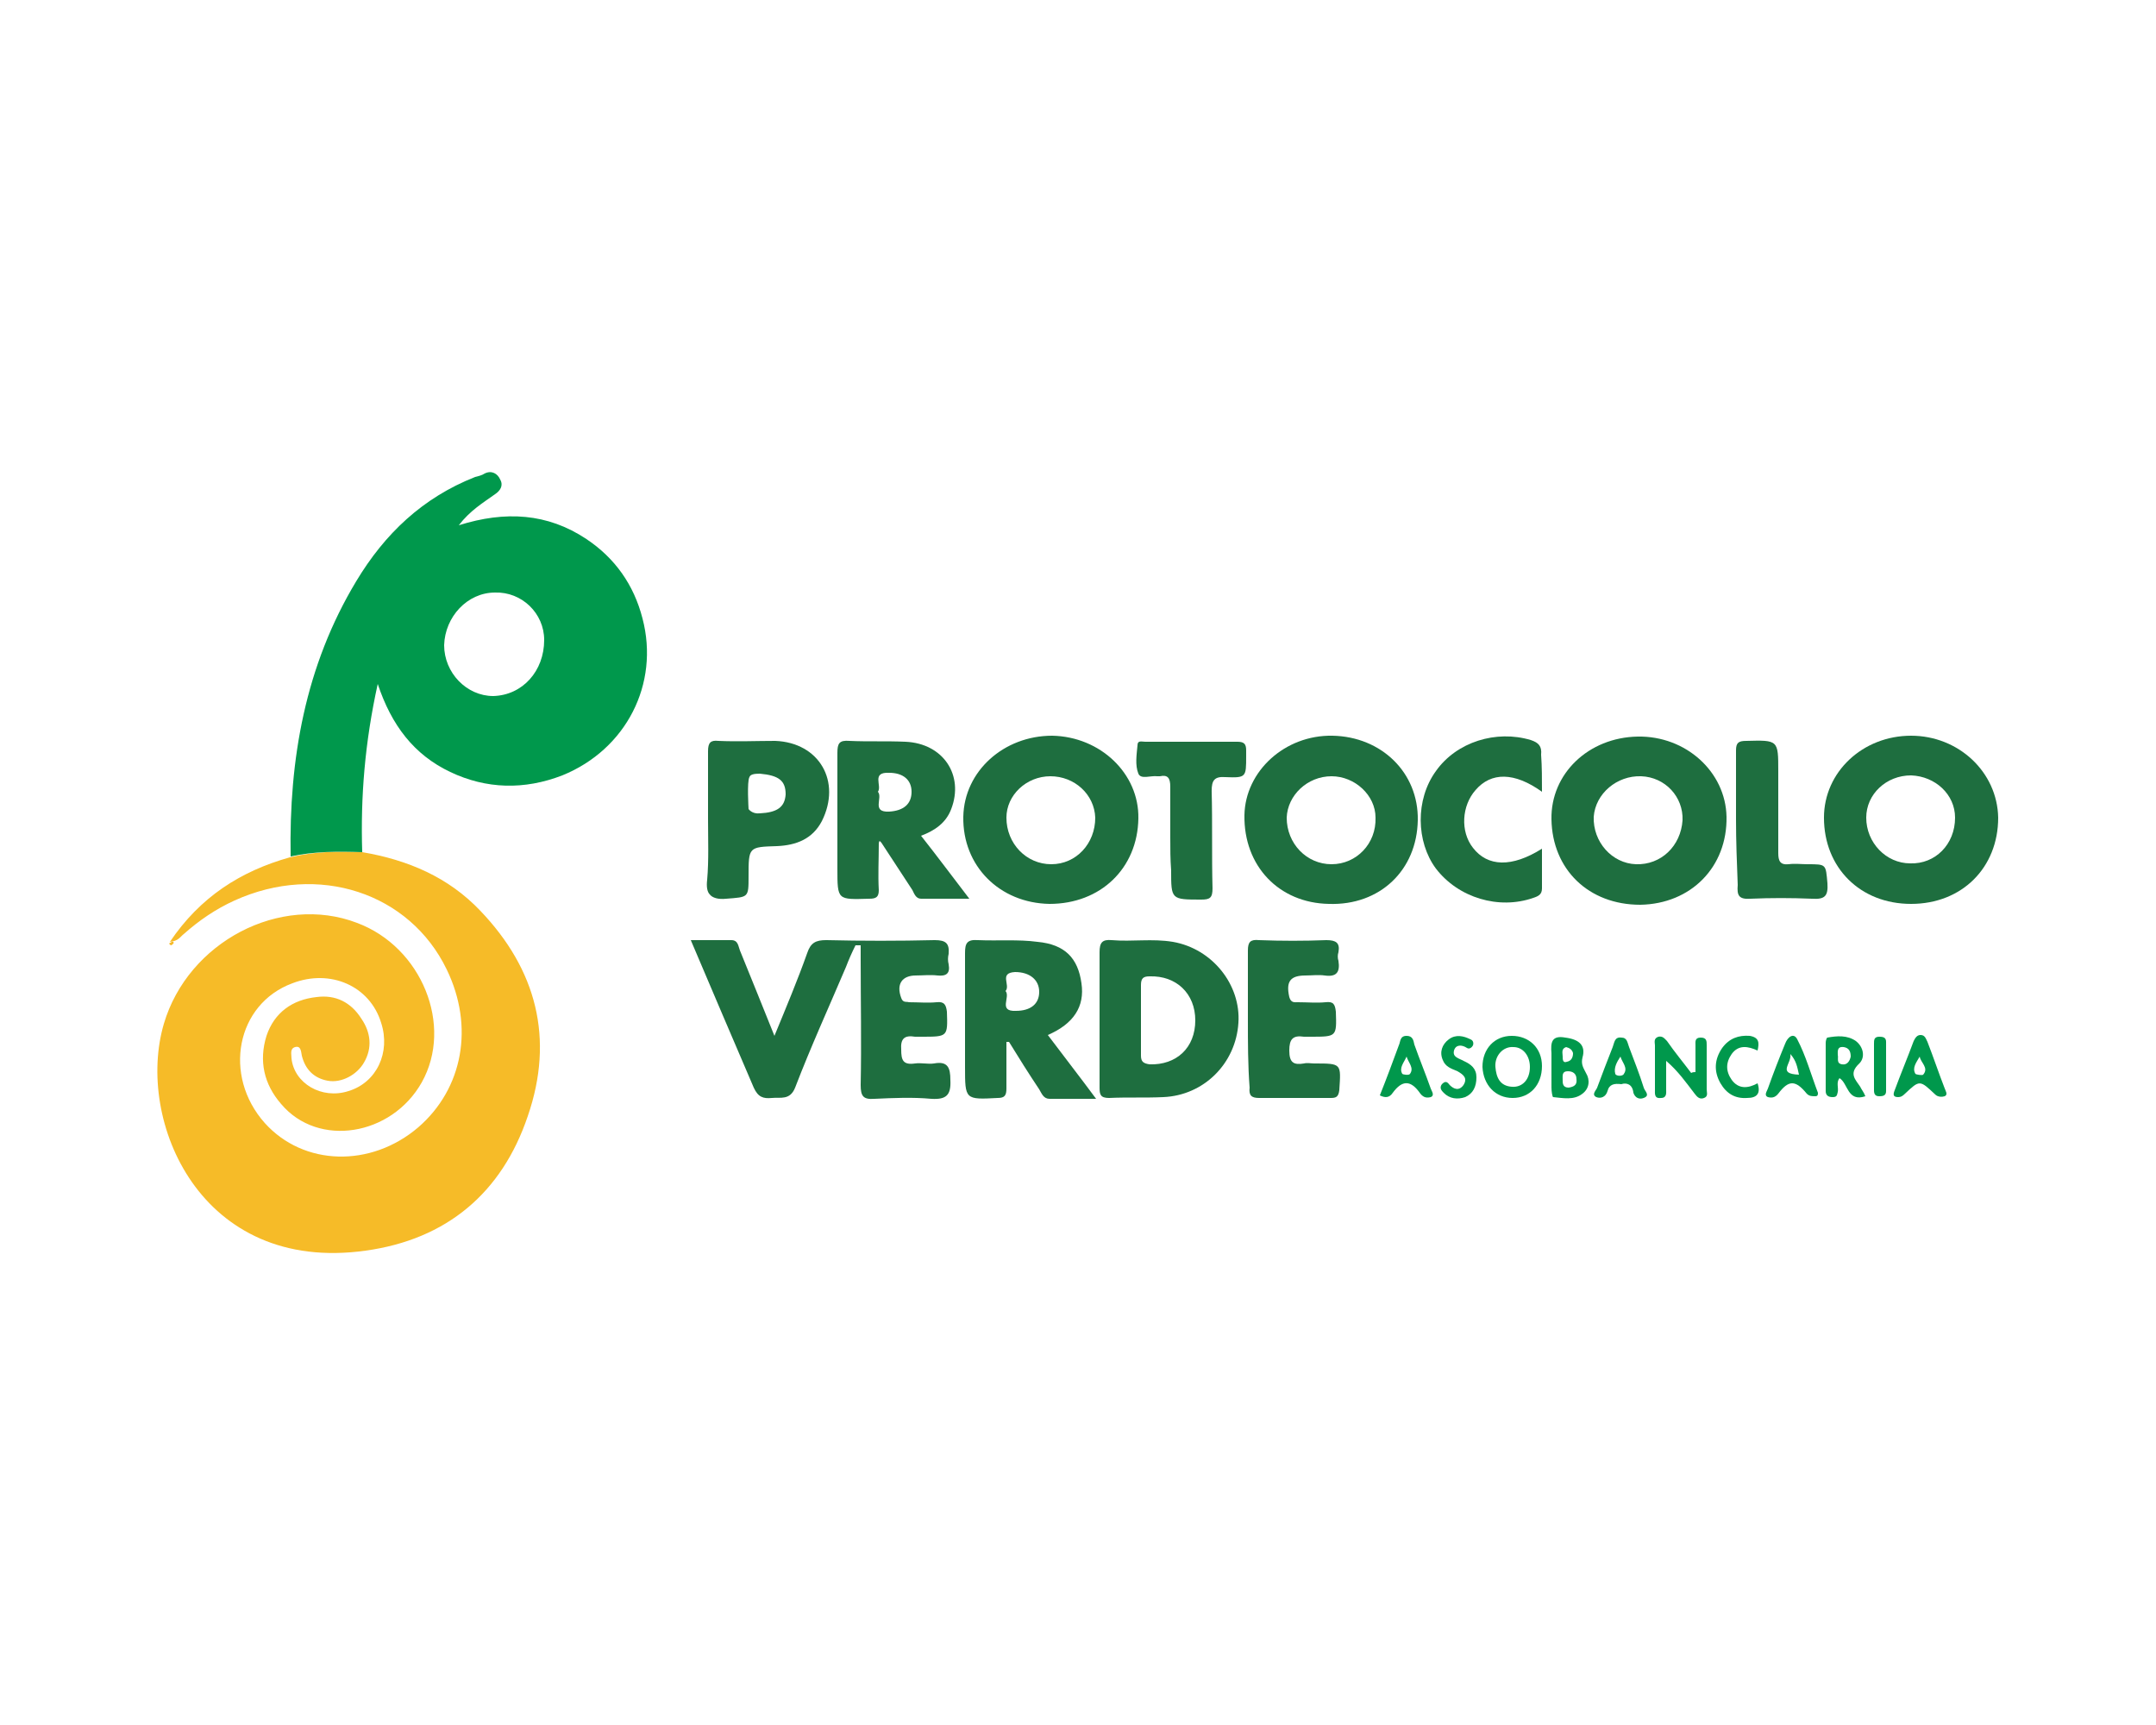 <?xml version="1.0" encoding="utf-8"?>
<!-- Generator: Adobe Illustrator 16.0.0, SVG Export Plug-In . SVG Version: 6.00 Build 0)  -->
<!DOCTYPE svg PUBLIC "-//W3C//DTD SVG 1.1//EN" "http://www.w3.org/Graphics/SVG/1.1/DTD/svg11.dtd">
<svg version="1.1" id="Capa_1" xmlns="http://www.w3.org/2000/svg" xmlns:xlink="http://www.w3.org/1999/xlink" x="0px" y="0px"
	 width="250px" height="200px" viewBox="0 0 250 200" enable-background="new 0 0 250 200" xml:space="preserve">
<rect fill="#FFFFFF" width="250" height="200"/>
<g>
	<path fill="#F6BB28" d="M42,98.8c5.3,0.9,10,2.9,13.7,6.8c6.5,6.801,8.6,14.801,5.5,23.801c-3,8.899-9.4,14.3-18.8,15.6
		c-19.2,2.7-26.7-15.1-23.4-26.3c2.8-9.5,13.5-15.101,22.4-11.7c7.5,2.8,11.2,11.9,7.5,18.5c-3.5,6.2-12,7.6-16.3,2.5
		c-2-2.3-2.6-5-1.7-7.9c0.9-2.699,3-4.199,5.8-4.5c2.2-0.3,4,0.601,5.2,2.5c1.1,1.601,1.3,3.4,0.3,5.101
		c-0.8,1.399-2.6,2.399-4.2,2.1s-2.6-1.3-3-2.899c-0.1-0.5-0.1-1.2-0.8-1c-0.6,0.199-0.4,0.8-0.4,1.3c0.3,2.899,3.5,4.8,6.6,3.8
		c3.3-1,4.9-4.5,3.8-7.9c-1.3-4.3-5.9-6.3-10.3-4.6c-6.5,2.4-8.1,10.7-3.2,16.2c4.5,5,12.3,5.2,17.8,0.5c5.2-4.5,6.5-11.7,3.3-18.3
		c-4.3-8.9-14.9-12.4-24.6-8c-2.2,1-4.1,2.3-5.9,3.899c-0.4,0.3-0.6,0.8-1.6,0.9c3.5-5.2,8.2-8.2,13.9-9.8
		C36.5,98.7,39.2,98.7,42,98.8z"/>
	<path fill="#00984C" d="M42,98.8c-2.8-0.1-5.6-0.1-8.3,0.5c-0.2-11.3,1.7-22.1,7.6-31.9c3.3-5.5,7.7-9.7,13.8-12.1
		c0.4-0.1,0.8-0.2,1.1-0.4c0.8-0.4,1.5,0,1.8,0.7c0.4,0.7,0,1.3-0.6,1.7c-1.4,1-2.9,1.9-4.2,3.6c5.4-1.7,10.3-1.4,14.8,1.6
		c3.3,2.2,5.5,5.3,6.5,9.2c2,7.6-1.9,15.2-9.3,18.2c-4.4,1.7-8.8,1.6-13-0.4c-4.2-2-6.8-5.4-8.4-10.2C42.3,86.1,41.8,92.4,42,98.8z
		 M63.1,74.2c0-3.1-2.6-5.6-5.7-5.5c-3.2,0-5.8,2.8-5.9,6.1c0,3.2,2.6,5.9,5.7,5.9C60.6,80.6,63.1,77.8,63.1,74.2z"/>
	<path fill="#1E6E3F" d="M99.2,109.6c-0.4,0.801-0.8,1.7-1.1,2.5c-2,4.7-4.1,9.301-5.9,14c-0.6,1.5-1.7,1.101-2.7,1.2
		c-1,0.101-1.6-0.1-2.1-1.2c-2.4-5.6-4.8-11.199-7.3-17.1c1.7,0,3.2,0,4.7,0c0.8,0,0.8,0.7,1,1.2c1.3,3.2,2.6,6.399,4,9.899
		c1.4-3.399,2.7-6.5,3.8-9.6c0.4-1.2,1-1.5,2.2-1.5c4.2,0.1,8.4,0.1,12.6,0c1.3,0,1.7,0.4,1.6,1.6c-0.1,0.4-0.1,0.801,0,1.2
		c0.2,1.101-0.3,1.4-1.3,1.3c-0.8-0.1-1.7,0-2.5,0c-1.6,0-2.3,1-1.7,2.601c0.2,0.6,0.6,0.399,0.9,0.5c1.1,0,2.2,0.1,3.2,0
		c0.9-0.101,1.1,0.3,1.2,1.1c0.1,2.9,0.1,2.9-2.9,2.9c-0.3,0-0.6,0-0.8,0c-1.2-0.2-1.7,0.2-1.6,1.5c0,1.2,0.2,1.8,1.6,1.6
		c0.7-0.1,1.5,0.101,2.2,0c1.6-0.3,1.9,0.5,1.9,1.9c0.1,1.8-0.5,2.3-2.2,2.2c-2.2-0.2-4.4-0.101-6.6,0c-1.3,0.1-1.6-0.301-1.6-1.601
		c0.1-4.899,0-9.7,0-14.6c0-0.5,0-1.101,0-1.601C99.5,109.6,99.3,109.6,99.2,109.6z"/>
	<path fill="#1E6E3F" d="M132,94.9c-0.1,5.8-4.4,9.9-10.3,9.9c-5.8-0.1-10.1-4.4-10-10.1c0.1-5.3,4.7-9.4,10.3-9.4
		C127.6,85.4,132.1,89.7,132,94.9z M121.8,90c-2.8,0-5.1,2.2-5.1,4.8c0,3,2.3,5.4,5.2,5.4s5.1-2.4,5.1-5.4
		C126.9,92.1,124.6,90,121.8,90z"/>
	<path fill="#1E6E3F" d="M231.7,94.8c0,5.8-4.2,10-10.101,10c-5.899,0-10.1-4.2-10.1-10c0-5.3,4.5-9.5,10.1-9.5
		C227.1,85.3,231.6,89.5,231.7,94.8z M226.7,94.8c0-2.7-2.3-4.8-5.101-4.9c-2.899,0-5.199,2.2-5.199,4.9c0,2.9,2.3,5.3,5.1,5.3
		C224.4,100.2,226.7,97.9,226.7,94.8z"/>
	<path fill="#1E6E3F" d="M164.4,95.1c-0.101,5.8-4.4,9.9-10.301,9.7c-5.8-0.1-9.899-4.4-9.8-10.3c0.101-5.1,4.7-9.3,10.2-9.2
		C160.2,85.4,164.5,89.6,164.4,95.1z M154.4,90c-2.801,0-5.101,2.2-5.2,4.8c0,3,2.3,5.4,5.2,5.4c2.899,0,5.199-2.4,5.1-5.4
		C159.5,92.2,157.1,90,154.4,90z"/>
	<path fill="#1E6E3F" d="M179.9,95c-0.101-5.3,4.3-9.5,10-9.6c5.6-0.1,10.199,4.1,10.3,9.3c0.1,5.8-4.101,10.1-10,10.2
		C184.2,104.9,180,100.8,179.9,95z M195.1,95.1c0.101-2.7-2-5-4.8-5.1s-5.3,2-5.5,4.7c-0.1,2.9,2.101,5.4,4.9,5.5
		C192.6,100.3,194.9,98.1,195.1,95.1z"/>
	<path fill="#1E6E3F" d="M127.5,118c0-2.5,0-5.1,0-7.6c0-1.101,0.3-1.5,1.4-1.4c2.399,0.2,4.699-0.2,7.1,0.2
		c4.6,0.8,7.9,5,7.6,9.399c-0.3,4.7-4,8.4-8.699,8.601c-2.101,0.1-4.2,0-6.301,0.1c-1,0-1.1-0.399-1.1-1.2
		C127.5,123.4,127.5,120.7,127.5,118z M132.3,118.3c0,1.4,0,2.7,0,4.101c0,0.699,0.3,0.899,1,1c3.101,0.1,5.3-1.9,5.3-5.101
		c0-3.1-2.199-5.2-5.3-5.1c-0.7,0-1,0.2-1,1C132.3,115.4,132.3,116.9,132.3,118.3z"/>
	<path fill="#1E6E3F" d="M101.9,97.9c0,1.8-0.1,3.5,0,5.3c0,0.8-0.3,1-1.1,1c-3.7,0.1-3.7,0.2-3.7-3.5c0-4.5,0-8.9,0-13.4
		c0-1.1,0.2-1.5,1.4-1.4c2.1,0.1,4.3,0,6.5,0.1c4.4,0.2,6.8,3.9,5.3,7.8c-0.6,1.6-1.9,2.5-3.5,3.1c1.9,2.4,3.6,4.7,5.6,7.3
		c-2,0-3.8,0-5.6,0c-0.6,0-0.8-0.601-1-1c-1.2-1.8-2.4-3.7-3.6-5.5c-0.1-0.1-0.1-0.1-0.2-0.2C101.9,97.6,101.9,97.8,101.9,97.9z
		 M101.8,91.8c0.6,0.7-0.8,2.4,1.3,2.3c1.7-0.1,2.6-0.9,2.6-2.3c0-1.4-1-2.2-2.6-2.2C101,89.5,102.3,91.1,101.8,91.8z"/>
	<path fill="#1E6E3F" d="M116.7,120.8c0,1.8,0,3.601,0,5.4c0,0.8-0.2,1.1-1,1.1c-3.8,0.2-3.8,0.2-3.8-3.6c0-4.4,0-8.8,0-13.2
		c0-1.1,0.2-1.6,1.5-1.5c2.3,0.1,4.7-0.1,6.9,0.2c3.2,0.3,4.7,1.899,5.1,4.8c0.4,2.7-0.9,4.7-3.9,6c1.8,2.4,3.6,4.7,5.6,7.4
		c-2,0-3.7,0-5.399,0c-0.7,0-0.9-0.601-1.2-1.101c-1.2-1.8-2.4-3.7-3.5-5.5C116.9,120.8,116.8,120.8,116.7,120.8z M116.6,114.9
		c0.6,0.699-0.9,2.399,1.2,2.3c1.7,0,2.7-0.8,2.7-2.2s-1.1-2.3-2.8-2.3C115.8,112.8,117.2,114.2,116.6,114.9z"/>
	<path fill="#1E6E3F" d="M82.1,94.9c0-2.6,0-5.2,0-7.8c0-1,0.3-1.3,1.2-1.2c2.2,0.1,4.4,0,6.6,0c5.1,0.2,7.7,4.7,5.4,9.3
		c-1.1,2.1-3,2.8-5.2,2.9c-3.3,0.1-3.3,0.1-3.3,3.5c0,2.5,0,2.4-2.6,2.601c-0.9,0.1-1.6-0.101-1.9-0.5c-0.3-0.3-0.4-0.9-0.3-1.7
		C82.2,99.7,82.1,97.3,82.1,94.9z M86.8,93.8c0,0,0.4,0.6,1.3,0.5c2-0.1,2.9-0.7,3-2.2c0-1.6-0.8-2.2-3-2.4c-0.7,0-1.1,0.1-1.2,0.4
		C86.6,90.6,86.8,93.8,86.8,93.8z"/>
	<path fill="#1E6E3F" d="M144.7,118.2c0-2.7,0-5.3,0-8c0-1,0.3-1.3,1.3-1.2c2.6,0.1,5.2,0.1,7.8,0c1.101,0,1.601,0.3,1.4,1.4
		c-0.101,0.3-0.101,0.699,0,1c0.2,1.3-0.2,1.899-1.601,1.699c-0.699-0.1-1.5,0-2.199,0c-1.801,0-2.301,0.7-1.9,2.5
		c0.2,0.7,0.6,0.601,1,0.601c1.1,0,2.2,0.1,3.2,0c0.899-0.101,1.1,0.2,1.2,1.1c0.1,2.9,0.1,2.9-2.9,2.9c-0.3,0-0.6,0-0.8,0
		c-1.3-0.2-1.7,0.3-1.7,1.6c0,1.4,0.5,1.7,1.7,1.5c0.399-0.1,0.8,0,1.2,0c3.199,0,3.1,0,2.899,3.101c-0.1,0.8-0.399,0.899-1,0.899
		c-2.8,0-5.5,0-8.3,0c-0.9,0-1.2-0.3-1.1-1.2C144.7,123.5,144.7,120.9,144.7,118.2z"/>
	<path fill="#1E6E3F" d="M178.8,91.8c-3.2-2.3-5.899-2.3-7.7-0.2c-1.6,1.8-1.8,4.8-0.3,6.7c1.7,2.2,4.5,2.3,8,0.1c0,1.6,0,3.1,0,4.6
		c0,0.7-0.399,0.9-1,1.1c-4,1.4-8.7,0-11.3-3.399c-2.3-3.1-2.4-8,0-11.3c2.4-3.4,7-4.8,11-3.6c0.9,0.3,1.3,0.7,1.2,1.7
		C178.8,88.9,178.8,90.3,178.8,91.8z"/>
	<path fill="#1E6E3F" d="M135.7,97.1c0-2,0-4,0-5.9c0-1-0.3-1.4-1.2-1.2c-0.1,0-0.2,0-0.3,0c-0.8-0.1-1.9,0.4-2.2-0.3
		c-0.4-1-0.2-2.2-0.1-3.3c0-0.6,0.5-0.4,0.899-0.4c3.601,0,7.101,0,10.7,0c0.8,0,1,0.3,1,1c0,0.2,0,0.5,0,0.7c0,2.4,0,2.5-2.4,2.4
		c-1.3-0.1-1.6,0.4-1.6,1.6c0.1,3.8,0,7.6,0.1,11.3c0,1.1-0.3,1.3-1.3,1.3c-3.5,0-3.5,0-3.5-3.399C135.7,99.6,135.7,98.4,135.7,97.1
		z"/>
	<path fill="#1E6E3F" d="M201.3,95c0-2.7,0-5.3,0-8c0-0.9,0.3-1.1,1.2-1.1c3.7-0.1,3.7-0.1,3.7,3.5c0,3.2,0,6.3,0,9.5
		c0,0.9,0.2,1.4,1.2,1.3c0.699-0.1,1.5,0,2.199,0c2.2,0,2.101,0,2.301,2.2c0.1,1.5-0.301,1.899-1.801,1.8
		c-2.399-0.101-4.8-0.101-7.1,0c-1.4,0.1-1.6-0.4-1.5-1.601C201.4,100.1,201.3,97.5,201.3,95z"/>
	<path fill="#00984C" d="M196.6,124.3c0-1,0-2.1,0-3.1c0-0.4-0.1-0.9,0.601-0.9s0.7,0.4,0.7,0.9c0,1.7,0,3.399,0,5.1
		c0,0.4,0.199,0.8-0.301,1s-0.8-0.1-1.1-0.5c-1-1.3-1.9-2.6-3.3-3.8c0,1.1,0,2.2,0,3.3c0,0.4,0.1,1-0.601,1
		c-0.8,0.101-0.699-0.5-0.699-1c0-1.7,0-3.399,0-5.1c0-0.3-0.2-0.8,0.399-1c0.5-0.101,0.7,0.2,1,0.5c0.9,1.3,1.9,2.5,2.8,3.7
		C196.3,124.3,196.4,124.3,196.6,124.3z"/>
	<path fill="#00984C" d="M175.4,127.3c-2,0-3.4-1.5-3.5-3.6c0-2.101,1.399-3.601,3.399-3.601s3.5,1.4,3.5,3.5
		C178.8,125.8,177.4,127.3,175.4,127.3z M177.4,123.7c0-1.3-0.801-2.3-1.9-2.3c-1.2-0.101-2.2,1-2.1,2.3c0.1,1.2,0.5,2.2,1.899,2.3
		C176.5,126.1,177.4,125.2,177.4,123.7z"/>
	<path fill="#00984C" d="M179.9,123.6c0-0.5,0-1,0-1.5c-0.101-1.199,0-2.1,1.6-1.8c1.6,0.2,2.4,0.9,2,2.3
		c-0.2,0.801,0.1,1.2,0.4,1.801c0.5,0.8,0.399,1.8-0.4,2.399c-1,0.8-2.3,0.5-3.4,0.4c-0.1,0-0.199-0.7-0.199-1.101
		C179.9,125.1,179.9,124.4,179.9,123.6z M181.9,126.1c0.6-0.1,1-0.3,0.899-1c0-0.6-0.399-0.899-1-0.899c-0.7,0-0.6,0.5-0.6,1
		C181.2,125.6,181.2,126.1,181.9,126.1z M181.6,121.4c-0.6,0.199-0.399,0.699-0.399,1.1c0,0.3,0,0.8,0.5,0.6c0.5-0.1,0.7-0.5,0.7-1
		C182.3,121.7,182,121.5,181.6,121.4z"/>
	<path fill="#00984C" d="M216.3,127.1c-2.1,0.7-2-1.5-3-2.1c-0.399,0.5-0.1,1.1-0.2,1.6c-0.1,0.4-0.1,0.601-0.6,0.601
		s-0.8-0.2-0.8-0.7c0-1.9,0-3.7,0-5.6c0-0.2,0.1-0.601,0.2-0.601c1.1-0.2,2.3-0.3,3.3,0.4c0.899,0.7,1.1,1.899,0.399,2.6
		c-1.3,1.2-0.399,1.9,0.101,2.7C215.9,126.4,216.1,126.6,216.3,127.1z M213.1,122.3c0.101,0.4-0.199,1,0.5,1.101
		c0.601,0.1,0.9-0.4,1-0.9c0-0.6-0.199-1-0.8-1.1C213,121.3,213.1,121.9,213.1,122.3z"/>
	<path fill="#00984C" d="M220.1,127.2c-0.6,0-0.6-0.3-0.399-0.8c0.7-1.9,1.5-3.801,2.2-5.7c0.199-0.4,0.399-0.7,0.8-0.7
		c0.5,0,0.6,0.4,0.8,0.8c0.7,1.8,1.3,3.601,2,5.4c0.1,0.3,0.4,0.7,0,0.899c-0.3,0.101-0.8,0.101-1.1-0.199
		c-1.801-1.7-1.801-1.7-3.5-0.101C220.6,127.1,220.4,127.2,220.1,127.2z M222.6,122.5c-0.399,0.7-0.899,1.3-0.5,2
		c0.101,0.1,0.801,0.2,0.9,0.1C223.7,123.8,222.7,123.2,222.6,122.5z"/>
	<path fill="#00984C" d="M188,125.7c-0.8-0.101-1.4,0-1.6,0.8c-0.2,0.7-0.801,0.9-1.301,0.7c-0.6-0.3,0-0.8,0.101-1.101
		c0.6-1.6,1.2-3.199,1.8-4.699c0.2-0.5,0.2-1.2,1-1.101c0.7,0,0.7,0.601,0.9,1.101c0.6,1.6,1.199,3.1,1.699,4.699
		c0.101,0.4,0.801,0.9,0,1.2c-0.5,0.2-1,0-1.199-0.6C189.3,125.7,188.6,125.5,188,125.7z M187.9,122.5c-0.4,0.6-0.801,1.3-0.601,2
		c0.101,0.3,0.9,0.3,1,0C188.8,123.8,188.1,123.2,187.9,122.5z"/>
	<path fill="#00984C" d="M210.8,126.7c0,0.2,0,0.399-0.3,0.399c-0.4,0-0.7,0-1-0.3c-1.3-1.6-2.1-1.6-3.3,0c-0.4,0.5-0.8,0.5-1.2,0.4
		c-0.5-0.2-0.1-0.7,0-1c0.6-1.7,1.3-3.5,2-5.2c0.3-0.8,1-1.3,1.4-0.5C209.4,122.4,210,124.6,210.8,126.7z M208.6,124.6
		c-0.199-0.899-0.3-1.6-1-2.399C207.8,123.3,206,124.5,208.6,124.6z"/>
	<path fill="#00984C" d="M160,127c0.8-2,1.5-3.9,2.2-5.8c0.2-0.4,0.1-1.101,0.899-1.101c0.7,0,0.801,0.5,0.9,1
		c0.6,1.7,1.3,3.4,1.9,5.101c0.1,0.3,0.5,0.8,0,1c-0.4,0.1-0.801,0.1-1.2-0.4c-1.101-1.6-2.101-1.6-3.2-0.1
		C161.1,127.3,160.6,127.3,160,127z M163.1,122.5c-0.3,0.7-0.899,1.3-0.5,2c0.101,0.1,0.801,0.2,0.9,0
		C164,123.8,163.3,123.2,163.1,122.5z"/>
	<path fill="#00984C" d="M203.8,121.8c-1.1-0.5-2.2-0.7-3,0.4c-0.7,1-0.7,2,0,3c0.8,1.1,1.9,1,3,0.399c0.4,1.2-0.1,1.7-1.2,1.7
		c-1.399,0.101-2.399-0.5-3.1-1.7c-0.8-1.399-0.7-2.8,0.2-4.1c0.8-1.1,1.899-1.5,3.2-1.4C204,120.3,204,120.9,203.8,121.8z"/>
	<path fill="#00984C" d="M171.2,124.9c0,1.1-0.4,1.899-1.3,2.3c-0.9,0.3-1.801,0.2-2.5-0.5c-0.301-0.3-0.5-0.601-0.2-1
		c0.399-0.4,0.6-0.3,0.899,0.1c0.5,0.5,1.101,0.7,1.601,0c0.5-0.8,0-1.2-0.7-1.6c-0.7-0.3-1.4-0.5-1.7-1.3
		c-0.399-0.9-0.1-1.801,0.7-2.4s1.7-0.4,2.5,0c0.3,0.1,0.4,0.4,0.3,0.7c-0.1,0.2-0.399,0.5-0.7,0.3c-0.6-0.4-1.3-0.4-1.5,0.3
		c-0.199,0.8,0.601,0.9,1.101,1.2C170.6,123.4,171.2,123.9,171.2,124.9z"/>
	<path fill="#00984C" d="M217.3,123.7c0-0.9,0-1.8,0-2.7c0-0.4,0-0.8,0.601-0.8c0.5,0,0.8,0.1,0.8,0.6c0,1.9,0,3.8,0,5.7
		c0,0.5-0.3,0.6-0.8,0.6s-0.601-0.3-0.601-0.699C217.3,125.6,217.3,124.6,217.3,123.7z"/>
	<path fill="#F6BB28" d="M19.8,109.6c-0.1-0.1-0.1-0.1-0.2-0.199c0.1-0.101,0.2-0.101,0.3-0.2c0.2-0.101,0.3,0.1,0.2,0.2
		C20,109.5,19.9,109.6,19.8,109.6z"/>
</g>
</svg>
